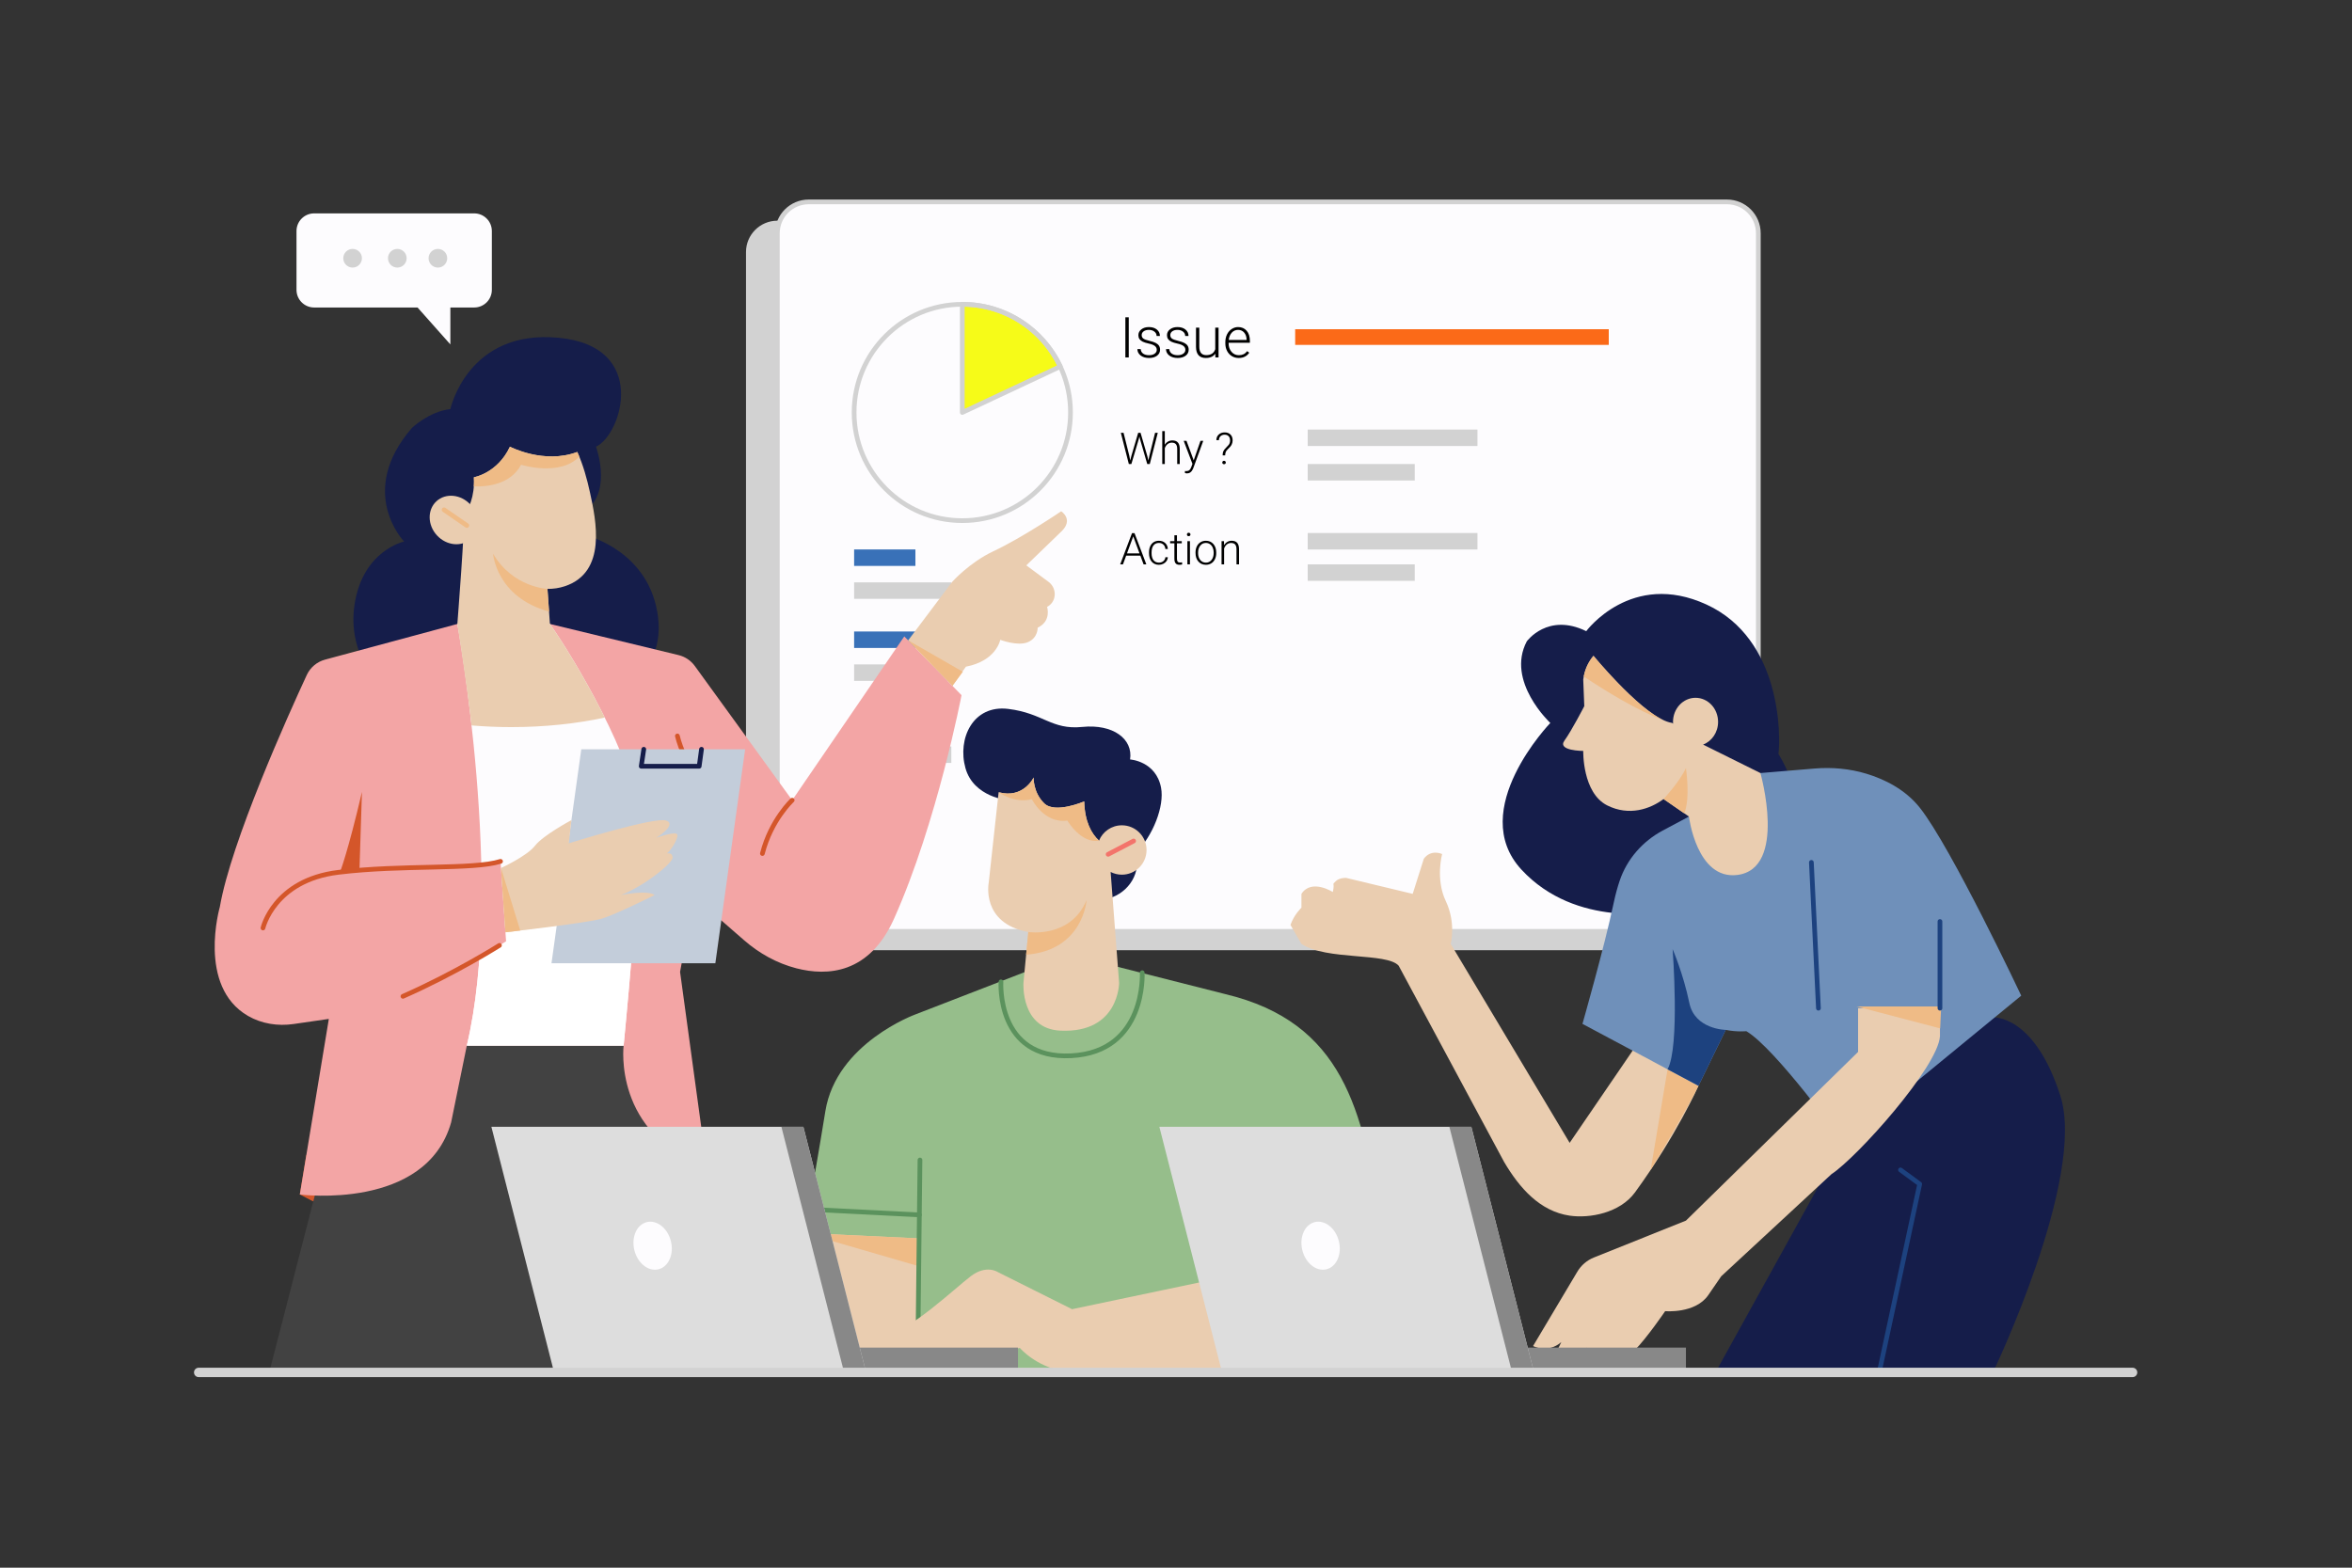<svg width="750" height="500" viewBox="0 0 750 500" fill="none" xmlns="http://www.w3.org/2000/svg">
<rect x="0" y="0" width="750" height="500" fill="#333333" stroke="none"/>
<g id="discuss">
<g id="surface1">
<path id="Vector" d="M540.691 303.055H247.883C242.359 303.055 237.883 298.578 237.883 293.055V80.391C237.883 74.867 242.359 70.391 247.883 70.391H540.691C546.215 70.391 550.691 74.867 550.691 80.391V293.055C550.691 298.578 546.215 303.055 540.691 303.055Z" fill="#D2D2D2"/>
<path id="Vector_2" d="M550.691 297.055H257.879C252.359 297.055 247.883 292.578 247.883 287.055V74.391C247.883 68.867 252.359 64.391 257.879 64.391H550.691C556.215 64.391 560.691 68.867 560.691 74.391V287.055C560.691 292.578 556.215 297.055 550.691 297.055Z" fill="#FDFCFE"/>
<path id="Vector_3" d="M550.691 297.055H257.879C252.359 297.055 247.883 292.578 247.883 287.055V74.391C247.883 68.867 252.359 64.391 257.879 64.391H550.691C556.215 64.391 560.691 68.867 560.691 74.391V287.055C560.691 292.578 556.215 297.055 550.691 297.055Z" stroke="#D2D2D2" stroke-width="1.5" stroke-miterlimit="10" stroke-linecap="round" stroke-linejoin="round"/>
<path id="Vector_4" d="M338.098 116.902C332.586 105.176 320.676 97.055 306.859 97.055V131.555L338.098 116.902Z" fill="#F6FB18"/>
<path id="Vector_5" d="M338.098 116.902C332.586 105.176 320.676 97.055 306.859 97.055V131.555L338.098 116.902Z" stroke="#D2D2D2" stroke-width="1.5" stroke-miterlimit="10" stroke-linecap="round" stroke-linejoin="round"/>
<path id="Vector_6" d="M272.359 131.555C272.359 112.5 287.805 97.055 306.859 97.055C325.914 97.055 341.359 112.5 341.359 131.555C341.359 150.609 325.914 166.055 306.859 166.055C287.805 166.055 272.359 150.609 272.359 131.555Z" stroke="#D2D2D2" stroke-width="1.5" stroke-miterlimit="10" stroke-linecap="round" stroke-linejoin="round"/>
<path id="Vector_7" d="M513 110H413V105H513V110Z" fill="#FB6A18"/>
<path id="Vector_8" d="M471.129 142.25H417V137H471.129V142.25Z" fill="#D2D2D2"/>
<path id="Vector_9" d="M451.129 153.25H417V148H451.129V153.25Z" fill="#D2D2D2"/>
<path id="Vector_10" d="M471.129 175.25H417V170H471.129V175.25Z" fill="#D2D2D2"/>
<path id="Vector_11" d="M451.129 185.25H417V180H451.129V185.25Z" fill="#D2D2D2"/>
<path id="Vector_12" d="M291.906 180.492H272.359V175.242H291.906V180.492Z" fill="#3971B8"/>
<path id="Vector_13" d="M303.359 190.992H272.359V185.742H303.359V190.992Z" fill="#D2D2D2"/>
<path id="Vector_14" d="M291.906 206.66H272.359V201.41H291.906V206.66Z" fill="#3971B8"/>
<path id="Vector_15" d="M303.359 217.16H272.359V211.91H303.359V217.16Z" fill="#D2D2D2"/>
<path id="Vector_16" d="M291.906 232.824H272.359V227.574H291.906V232.824Z" fill="#3971B8"/>
<path id="Vector_17" d="M303.359 243.324H272.359V238.074H303.359V243.324Z" fill="#D2D2D2"/>
<path id="Vector_18" d="M225.359 372.223C225.359 372.223 173.527 422.555 95.609 380.973L97.688 368.387L223.789 360.707L225.359 372.223Z" fill="#D4562A"/>
<path id="Vector_19" d="M112.691 333.473L85.859 437.723H210.609C210.609 437.723 222.148 369.723 216.004 333.473H112.691Z" fill="#424242"/>
<path id="Vector_20" d="M122.109 219.223C122.109 219.223 110.359 209.473 113.109 192.473C115.859 175.473 128.859 172.723 128.859 172.723C128.859 172.723 113.609 156.973 131.359 136.473C131.359 136.473 136.859 131.223 143.609 130.473C143.609 130.473 149.109 104.973 178.109 107.723C207.109 110.473 198.234 138.723 190.047 142.473C190.047 142.473 194.961 155.723 187.535 162.223V170.973C187.535 170.973 207.359 175.973 209.859 196.973C212.359 217.973 190.047 225.473 190.047 225.473C190.047 225.473 132.859 230.141 122.109 219.223Z" fill="#151D4A"/>
<path id="Vector_21" d="M145.84 199.004L103.645 210.383C101.074 211.078 98.945 212.867 97.824 215.285C91.992 227.871 73.672 268.473 70.109 289.223C70.109 289.223 62.762 314.57 79.082 324.016C83.457 326.547 88.625 327.328 93.625 326.602L104.859 324.973L95.609 380.973C95.609 380.973 135.859 386.223 143.859 357.973L148.859 333.473H198.859C198.859 333.473 195.359 361.723 225.359 372.223L216.859 309.973L221.254 285.918L237.27 299.875C242.078 304.066 247.738 307.227 253.914 308.824C263.844 311.391 277.203 310.652 285.109 292.973C298.859 262.223 306.609 221.723 306.609 221.723L288.359 202.973L252.609 255.223L221.555 212.406C220.301 210.672 218.469 209.445 216.391 208.941L175.359 199.004H145.84Z" fill="#F3A5A5"/>
<path id="Vector_22" d="M203.691 260.055C202.125 242.082 183.359 210.387 175.359 199.004H145.84C145.84 199.004 161.027 282.555 148.859 333.473H198.859C198.859 333.473 204.828 273.062 203.691 260.055Z" fill="#FDFCFE"/>
<path id="Vector_23" d="M203.086 282.699C187.398 287.746 168.07 290.262 153.508 291.512C153.199 306.32 151.867 320.895 148.859 333.473H198.859C198.859 333.473 201.691 304.789 203.086 282.699Z" fill="white"/>
<path id="Vector_24" d="M175.359 199.004L174.574 187.824C176.445 187.84 178.305 187.574 180.109 186.973C193.609 182.473 190.094 166.012 188.109 156.973C187.211 152.879 185.988 148.289 184.086 144.145C173.465 148.16 162.609 142.473 162.609 142.473C158.609 150.973 151.109 152.223 151.109 152.223C151.445 158.578 149.32 162.52 147.875 164.438C148.422 166.172 145.84 199.004 145.84 199.004C145.84 199.004 148.937 218.473 150.371 231.371C154.484 231.715 158.711 231.902 163.027 231.902C173.656 231.902 183.746 230.812 192.844 228.867C186.75 216.598 179.566 204.992 175.359 199.004Z" fill="#EACDB0"/>
<path id="Vector_25" d="M166.16 148.223C166.16 148.223 178.484 152.109 184.73 145.633C184.523 145.133 184.309 144.637 184.086 144.145C173.465 148.16 162.609 142.473 162.609 142.473C158.609 150.973 151.109 152.223 151.109 152.223C151.164 153.262 151.148 154.234 151.086 155.145C155.383 155.277 162.828 154.52 166.16 148.223Z" fill="#EFBB86"/>
<path id="Vector_26" d="M150.008 160.937C153.047 164.242 153.121 169.117 150.172 171.828C147.226 174.535 142.375 174.058 139.336 170.754C136.297 167.453 136.226 162.578 139.172 159.867C142.117 157.156 146.973 157.637 150.008 160.937Z" fill="#EACDB0"/>
<path id="Vector_27" d="M83.859 295.973C83.859 295.973 87.359 280.723 107.859 278.223C128.359 275.723 150.859 277.473 159.609 274.723L161.375 300.223C161.375 300.223 124.461 323.473 104.859 324.973L83.859 295.973Z" fill="#F3A5A5"/>
<path id="Vector_28" d="M108.461 278.035C108.461 278.035 110.852 272.051 115.422 252.57L114.617 277.629L108.461 278.035Z" fill="#D4562A"/>
<path id="Vector_29" d="M174.574 187.824C174.574 187.824 163.484 187.348 157.234 176.598C157.234 176.598 158.188 190.441 175.086 195.066L174.574 187.824Z" fill="#EFBB86"/>
<path id="Vector_30" d="M141.609 162.598L148.859 167.598" stroke="#EFBB86" stroke-width="1.5" stroke-miterlimit="10" stroke-linecap="round" stroke-linejoin="round"/>
<path id="Vector_31" d="M221.254 285.918C221.254 285.918 225.301 271.234 225.359 259.973C225.398 252.57 218.109 243.473 216.004 234.723" stroke="#D4562A" stroke-width="1.5" stroke-miterlimit="10" stroke-linecap="round" stroke-linejoin="round"/>
<path id="Vector_32" d="M228.109 307.223H175.859L185.359 238.973H237.609L228.109 307.223Z" fill="#C3CDDA"/>
<path id="Vector_33" d="M159.758 276.836C159.758 276.836 167.984 273.098 170.609 269.723C173.234 266.348 182.215 261.574 182.215 261.574L181.359 268.965C181.359 268.965 208.984 260.348 212.484 261.723C215.984 263.098 209.234 267.223 209.234 267.223C209.234 267.223 215.734 264.879 215.984 266.238C216.234 267.598 213.984 271.223 212.609 272.223C212.609 272.223 214.359 271.723 214.484 273.473C214.609 275.223 205.484 282.598 197.984 285.473C197.984 285.473 206.359 283.723 208.734 285.473C208.734 285.473 196.484 291.598 191.984 292.973C187.484 294.348 161.176 297.344 161.176 297.344L159.758 276.836Z" fill="#EACDB0"/>
<path id="Vector_34" d="M159.262 301.52C159.262 301.52 145.145 310.445 128.492 317.77" stroke="#D4562A" stroke-width="1.5" stroke-miterlimit="10" stroke-linecap="round" stroke-linejoin="round"/>
<path id="Vector_35" d="M83.859 295.973C83.859 295.973 87.359 280.723 107.859 278.223C128.359 275.723 150.859 277.473 159.609 274.723" stroke="#D4562A" stroke-width="1.5" stroke-miterlimit="10" stroke-linecap="round" stroke-linejoin="round"/>
<path id="Vector_36" d="M252.609 255.223C252.609 255.223 245.859 261.473 243.109 272.223" stroke="#D4562A" stroke-width="1.5" stroke-miterlimit="10" stroke-linecap="round" stroke-linejoin="round"/>
<path id="Vector_37" d="M159.758 276.836L161.176 297.344L165.898 296.785L159.758 276.836Z" fill="#EFBB86"/>
<path id="Vector_38" d="M289.594 204.238L303.641 185.566C303.641 185.566 309.105 179.422 316.766 175.816C326.121 171.41 338.391 163.066 338.391 163.066C338.391 163.066 342.516 165.691 338.391 169.566L327.266 180.316L334.184 185.449C336.93 187.305 337.102 191.441 334.348 193.285C334.203 193.383 334.051 193.477 333.891 193.566C333.891 193.566 335.391 198.066 330.891 200.191C330.891 200.191 331.016 203.441 327.766 204.816C324.516 206.191 318.961 204.066 318.961 204.066C318.961 204.066 317.762 210.754 308.012 212.629L303.711 218.742L289.594 204.238Z" fill="#EACDB0"/>
<path id="Vector_39" d="M289.594 204.238L307.027 214.254L303.711 218.742L289.594 204.238Z" fill="#EFBB86"/>
<path id="Vector_40" d="M205.285 238.973L204.473 244.387H222.953L223.691 238.973" stroke="#151D4A" stroke-width="1.5" stroke-miterlimit="10" stroke-linecap="round" stroke-linejoin="round"/>
<path id="Vector_41" d="M151.211 68.055H100.176C97.07 68.055 94.547 70.574 94.547 73.684V92.445C94.547 95.555 97.07 98.074 100.176 98.074H133.148L143.609 109.848V98.074H151.211C154.316 98.074 156.84 95.555 156.84 92.445V73.684C156.84 70.574 154.316 68.055 151.211 68.055Z" fill="#FDFCFE"/>
<path id="Vector_42" d="M115.41 82.363C115.41 84.008 114.078 85.34 112.434 85.34C110.793 85.34 109.461 84.008 109.461 82.363C109.461 80.719 110.793 79.391 112.434 79.391C114.078 79.391 115.41 80.719 115.41 82.363Z" fill="#D2D2D2"/>
<path id="Vector_43" d="M129.668 82.363C129.668 84.008 128.336 85.34 126.691 85.34C125.051 85.34 123.719 84.008 123.719 82.363C123.719 80.719 125.051 79.391 126.691 79.391C128.336 79.391 129.668 80.719 129.668 82.363Z" fill="#D2D2D2"/>
<path id="Vector_44" d="M142.609 82.363C142.609 84.008 141.277 85.34 139.637 85.34C137.992 85.34 136.66 84.008 136.66 82.363C136.66 80.719 137.992 79.391 139.637 79.391C141.277 79.391 142.609 80.719 142.609 82.363Z" fill="#D2D2D2"/>
<path id="Vector_45" d="M326.68 310.07L291.859 323.555C291.859 323.555 266.691 332.723 263.191 354.387C259.691 376.055 253.527 410.223 253.527 410.223L207.191 419.055V437.723H416.359L414.629 391.508L440.164 389.766C434.609 354.223 428.359 326.055 390.691 317.055L356.547 308.398L326.68 310.07Z" fill="#96BE8B"/>
<path id="Vector_46" d="M319.184 313.153C319.184 313.153 317.609 337.973 341.609 336.723C365.609 335.473 364.226 310.239 364.226 310.239" stroke="#5B925D" stroke-width="1.5" stroke-miterlimit="10" stroke-linecap="round" stroke-linejoin="round"/>
<path id="Vector_47" d="M292.984 394.973L256.547 393.262C254.816 403.078 253.527 410.223 253.527 410.223L207.191 419.055V437.723H292.758L292.984 394.973Z" fill="#EACDB0"/>
<path id="Vector_48" d="M256.547 393.262L292.984 394.973V403.848L256.547 393.262Z" fill="#EFBB86"/>
<path id="Vector_49" d="M370.234 251.223C368.609 242.723 360.359 242.223 360.359 242.223C361.359 235.723 354.984 230.848 345.109 231.848C335.234 232.848 332.734 227.473 321.484 226.098C310.234 224.723 305.234 235.598 307.859 244.973C310.484 254.348 321.484 255.223 321.484 255.223L322.359 286.348L349.726 287.098C356.844 287.098 362.609 281.695 362.609 275.035C362.609 273.996 362.457 272.996 362.191 272.035C367.68 266.535 371.359 257.098 370.234 251.223Z" fill="#151D4A"/>
<path id="Vector_50" d="M357.734 263.223C354.445 263.223 351.629 265.242 350.449 268.105C348.07 265.918 345.898 262.137 345.734 255.598C345.734 255.598 336.461 259.629 332.984 256.223C329.359 252.664 329.609 247.973 329.609 247.973C329.609 247.973 326.344 254.848 318.441 252.664L315.277 281.566C315.277 281.566 312.711 294.457 327.891 297.258L326.359 313.473C326.359 313.473 325.371 328.148 338.191 328.723C356.859 329.555 356.859 313.473 356.859 313.473L354.156 278.105C355.231 278.656 356.445 278.973 357.734 278.973C362.086 278.973 365.609 275.445 365.609 271.098C365.609 266.746 362.086 263.223 357.734 263.223Z" fill="#EACDB0"/>
<path id="Vector_51" d="M345.734 255.598C345.734 255.598 336.461 259.629 332.984 256.223C329.359 252.664 329.609 247.973 329.609 247.973C329.609 247.973 326.344 254.848 318.441 252.664C318.441 252.664 323.359 256.387 329.027 254.887C329.027 254.887 332.863 262.723 340.363 261.723C340.363 261.723 344.711 269.16 350.449 268.105C348.07 265.918 345.898 262.137 345.734 255.598Z" fill="#EFBB86"/>
<path id="Vector_52" d="M327.891 297.258C327.891 297.258 341.359 299.348 346.484 287.098C346.484 287.098 345.43 303.141 327.207 304.492L327.891 297.258Z" fill="#EFBB86"/>
<path id="Vector_53" d="M353.359 272.473L361.484 268.223" stroke="#F3746B" stroke-width="1.5" stroke-miterlimit="10" stroke-linecap="round" stroke-linejoin="round"/>
<path id="Vector_54" d="M292.609 436.723L293.359 369.973" stroke="#5B925D" stroke-width="1.5" stroke-miterlimit="10" stroke-linecap="round" stroke-linejoin="round"/>
<path id="Vector_55" d="M257.879 385.684L293.164 387.473" stroke="#5B925D" stroke-width="1.5" stroke-miterlimit="10" stroke-linecap="round" stroke-linejoin="round"/>
<path id="Vector_56" d="M341.859 417.555L318.191 405.723C318.191 405.723 314.527 403.223 309.527 407.055C304.527 410.887 289.859 424.723 283.191 425.387C283.191 425.387 280.691 430.887 288.527 430.887C288.527 430.887 291.691 434.555 297.859 431.887C297.859 431.887 301.859 434.887 307.527 431.387C307.527 431.387 311.191 433.887 317.191 432.387L325.191 429.887C325.191 429.887 331.027 436.887 341.859 437.723H419.027C419.027 437.723 447.691 435.723 444.027 411.723C440.965 391.664 440.164 389.766 440.164 389.766L396.848 392.723L398.289 405.695L341.859 417.555Z" fill="#EACDB0"/>
<path id="Vector_57" d="M396.848 392.723L440.164 389.766L441.551 396.48L396.848 392.723Z" fill="#F3746B"/>
<path id="Vector_58" d="M398.289 405.695C398.289 405.695 407.609 404.223 414.734 409.598" stroke="#F3746B" stroke-width="1.5" stroke-miterlimit="10" stroke-linecap="round" stroke-linejoin="round"/>
<path id="Vector_59" d="M396.848 392.723L392.859 365.973" stroke="#4A2F91" stroke-width="1.5" stroke-miterlimit="10" stroke-linecap="round" stroke-linejoin="round"/>
<path id="Vector_60" d="M395.801 385.684L438.797 381.355" stroke="#4A2F91" stroke-width="1.5" stroke-miterlimit="10" stroke-linecap="round" stroke-linejoin="round"/>
<path id="Vector_61" d="M324.609 437.723H231.359V429.805H324.609V437.723Z" fill="#888888"/>
<path id="Vector_62" d="M276.172 437.723H176.691L156.691 359.387H256.172L276.172 437.723Z" fill="#DDDDDD"/>
<path id="Vector_63" d="M256.172 359.387H249.172L269.172 437.723H276.172L256.172 359.387Z" fill="#888888"/>
<path id="Vector_64" d="M213.93 395.852C214.969 400.004 213.203 404.024 209.988 404.825C206.774 405.629 203.324 402.911 202.289 398.758C201.254 394.606 203.016 390.59 206.234 389.786C209.445 388.985 212.895 391.7 213.93 395.852Z" fill="#FDFCFE"/>
<path id="Vector_65" d="M529.859 290.746C529.859 290.746 502.609 296.304 485.109 277.304C467.609 258.304 494.359 230.585 494.359 230.585C494.359 230.585 480.109 217.304 486.859 204.554C486.859 204.554 493.527 195.304 505.816 201.304C505.816 201.304 520.184 181.804 544.148 192.804C568.109 203.804 567.852 234.808 567.109 240.472C567.109 240.472 596.684 285.98 529.859 290.746Z" fill="#151D4A"/>
<path id="Vector_66" d="M521.359 334L500.527 364.5L462.609 301.054C462.609 301.054 464.359 294.387 461.027 287.387C457.691 280.387 459.859 272.387 459.859 272.387C459.859 272.387 456.359 270.722 454.027 273.887L450.473 285.09L429.5 280.054C428.934 279.879 427 280.054 426 281C424.459 282.457 425.766 281.176 425 284.5C425 284.5 418.199 280.152 415 285.09V289.5C415 289.5 412.668 291.668 411.5 295L415 301.054C422.938 306.367 442.25 303.75 446 308L479.621 370.582C484.496 378.863 491.02 386.324 500.527 387.722C506.898 388.656 516.57 386.875 521.359 380.304C534.625 362.109 541.609 346.304 541.609 346.304L521.359 334Z" fill="#EACDB0"/>
<path id="Vector_67" d="M531.75 341.043L526.359 373.137C526.359 373.137 538.027 353.66 541.609 346.305L531.75 341.043Z" fill="#EFBB86"/>
<path id="Vector_68" d="M635.5 324.5C635.5 324.5 648.668 323.418 657 349.5C665.336 375.582 635.5 437.723 635.5 437.723H547.027L587.691 364.223L635.5 324.5Z" fill="#151D4A"/>
<path id="Vector_69" d="M606.027 373.137L612.148 377.637L599.234 437.723" stroke="#1D427F" stroke-width="1.5" stroke-miterlimit="10" stroke-linecap="round" stroke-linejoin="round"/>
<path id="Vector_70" d="M612.191 257.621C607.504 251.715 600.879 248.512 595.156 246.774C589.805 245.149 584.172 244.653 578.594 245.118L561.359 246.555L538.562 260.43L530.148 264.926C523.742 268.352 518.789 274.039 516.469 280.922C515.793 282.93 515.156 285.215 514.609 287.805C511.609 302.055 504.609 326.555 504.609 326.555L541.609 346.305L550.297 328.473C553.922 329.203 556.859 328.887 556.859 328.887C566.191 334.387 587.691 364.223 587.691 364.223L644.527 317.555C644.527 317.555 622.191 270.223 612.191 257.621Z" fill="#6F90BA"/>
<path id="Vector_71" d="M550.297 328.473C550.297 328.473 540.445 328.352 538.691 319.887C536.734 310.43 533.359 302.723 533.359 302.723C533.359 302.723 535.734 333.805 531.75 341.043L541.609 346.305L550.297 328.473Z" fill="#1D427F"/>
<path id="Vector_72" d="M561.359 246.555L543.074 237.48C545.859 236.422 547.859 233.586 547.859 230.242C547.859 225.996 544.641 222.555 540.672 222.555C536.703 222.555 533.484 225.996 533.484 230.242C533.484 230.441 533.5 230.633 533.512 230.828C533.41 230.738 533.312 230.656 533.207 230.566C524.734 229.43 508.129 209.172 508.125 209.168C506.555 211.047 505.273 213.516 504.859 216.723L505.191 225.223C505.191 225.223 501.219 232.945 498.859 236.223C496.5 239.5 504.859 239.5 504.859 239.5C504.859 239.5 504.527 252.887 512.527 256.887C519.496 260.375 526.215 258.035 530.473 254.844L538.562 260.43C538.562 260.43 541.027 280.723 554.027 279.055C570 277.008 561.359 246.555 561.359 246.555Z" fill="#EACDB0"/>
<path id="Vector_73" d="M530.703 229.805C521.84 225.898 508.129 209.172 508.125 209.168C506.719 210.852 505.547 213.016 505.02 215.758C511.762 220.246 522.277 226.77 530.703 229.805Z" fill="#EFBB86"/>
<path id="Vector_74" d="M530.473 254.844C530.473 254.844 535.609 249.352 537.609 244.953C537.609 244.953 539.059 254.516 537.086 259.41L530.473 254.844Z" fill="#EFBB86"/>
<path id="Vector_75" d="M592.5 321.555V335.5L537.609 389.305L508.277 401.062C506.059 401.949 504.199 403.539 502.977 405.594L488.859 429.305C488.859 429.305 493.484 431.805 497.859 428.055L496.109 431.68C496.109 431.68 502.734 433.305 505.984 429.805L504.484 432.68C504.484 432.68 507.734 434.18 512.75 433.051C512.75 433.051 518.859 433.051 521.234 430.68C525.113 426.805 530.984 418.18 530.984 418.18C530.984 418.18 540.609 419.055 544.734 413.055L548.859 407.055L584 374.5C592.246 369.082 617.957 340.344 618.609 330.5V321.555H592.5Z" fill="#EACDB0"/>
<path id="Vector_76" d="M592 321H619L618.671 328L592 321Z" fill="#EFBB86"/>
<path id="Vector_77" d="M537.609 437.723H444.359V429.805H537.609V437.723Z" fill="#888888"/>
<path id="Vector_78" d="M489.172 437.723H389.691L369.691 359.387H469.172L489.172 437.723Z" fill="#DDDDDD"/>
<path id="Vector_79" d="M469.172 359.387H462.172L482.172 437.723H489.172L469.172 359.387Z" fill="#888888"/>
<path id="Vector_80" d="M426.93 395.852C427.969 400.004 426.203 404.024 422.988 404.825C419.774 405.629 416.324 402.911 415.289 398.758C414.254 394.606 416.016 390.59 419.231 389.786C422.449 388.985 425.895 391.7 426.93 395.852Z" fill="#FDFCFE"/>
<path id="Vector_81" d="M579.859 321.555L577.609 275.055" stroke="#1D427F" stroke-width="1.5" stroke-miterlimit="10" stroke-linecap="round" stroke-linejoin="round"/>
<path id="Vector_82" d="M618.609 321.555V293.902" stroke="#1D427F" stroke-width="1.5" stroke-miterlimit="10" stroke-linecap="round" stroke-linejoin="round"/>
<path id="Vector_83" d="M63.359 437.723H680.027" stroke="#D2D2D2" stroke-width="3" stroke-miterlimit="10" stroke-linecap="round" stroke-linejoin="round"/>
</g>
<path id="Issue" d="M359.936 114H358.854V101.203H359.936V114ZM368.865 111.583C368.865 111.062 368.654 110.643 368.232 110.326C367.816 110.01 367.187 109.764 366.343 109.588C365.499 109.406 364.843 109.201 364.374 108.973C363.911 108.738 363.565 108.454 363.337 108.12C363.114 107.786 363.003 107.382 363.003 106.907C363.003 106.157 363.316 105.539 363.943 105.053C364.57 104.561 365.373 104.314 366.352 104.314C367.412 104.314 368.262 104.578 368.9 105.105C369.545 105.627 369.867 106.31 369.867 107.153H368.812C368.812 106.597 368.578 106.134 368.109 105.765C367.646 105.396 367.061 105.211 366.352 105.211C365.66 105.211 365.104 105.366 364.682 105.677C364.266 105.981 364.058 106.38 364.058 106.872C364.058 107.347 364.23 107.716 364.576 107.979C364.928 108.237 365.563 108.475 366.483 108.691C367.409 108.908 368.101 109.14 368.558 109.386C369.021 109.632 369.363 109.928 369.586 110.273C369.809 110.619 369.92 111.038 369.92 111.53C369.92 112.333 369.595 112.975 368.944 113.455C368.3 113.936 367.456 114.176 366.413 114.176C365.306 114.176 364.406 113.909 363.715 113.376C363.029 112.837 362.687 112.157 362.687 111.337H363.741C363.782 111.952 364.04 112.433 364.515 112.778C364.995 113.118 365.628 113.288 366.413 113.288C367.146 113.288 367.737 113.127 368.188 112.805C368.64 112.482 368.865 112.075 368.865 111.583ZM377.988 111.583C377.988 111.062 377.777 110.643 377.355 110.326C376.939 110.01 376.31 109.764 375.466 109.588C374.622 109.406 373.966 109.201 373.497 108.973C373.034 108.738 372.688 108.454 372.46 108.12C372.237 107.786 372.126 107.382 372.126 106.907C372.126 106.157 372.439 105.539 373.066 105.053C373.693 104.561 374.496 104.314 375.475 104.314C376.535 104.314 377.385 104.578 378.023 105.105C378.668 105.627 378.99 106.31 378.99 107.153H377.936C377.936 106.597 377.701 106.134 377.232 105.765C376.77 105.396 376.184 105.211 375.475 105.211C374.783 105.211 374.227 105.366 373.805 105.677C373.389 105.981 373.181 106.38 373.181 106.872C373.181 107.347 373.354 107.716 373.699 107.979C374.051 108.237 374.687 108.475 375.606 108.691C376.532 108.908 377.224 109.14 377.681 109.386C378.144 109.632 378.486 109.928 378.709 110.273C378.932 110.619 379.043 111.038 379.043 111.53C379.043 112.333 378.718 112.975 378.067 113.455C377.423 113.936 376.579 114.176 375.536 114.176C374.429 114.176 373.529 113.909 372.838 113.376C372.152 112.837 371.81 112.157 371.81 111.337H372.864C372.905 111.952 373.163 112.433 373.638 112.778C374.118 113.118 374.751 113.288 375.536 113.288C376.269 113.288 376.86 113.127 377.312 112.805C377.763 112.482 377.988 112.075 377.988 111.583ZM387.533 112.796C386.9 113.716 385.89 114.176 384.501 114.176C383.487 114.176 382.717 113.883 382.189 113.297C381.662 112.705 381.393 111.832 381.381 110.678V104.49H382.427V110.546C382.427 112.356 383.159 113.262 384.624 113.262C386.147 113.262 387.111 112.632 387.516 111.372V104.49H388.57V114H387.551L387.533 112.796ZM394.995 114.176C394.187 114.176 393.454 113.977 392.798 113.578C392.147 113.18 391.641 112.626 391.277 111.917C390.914 111.202 390.732 110.402 390.732 109.518V109.14C390.732 108.226 390.908 107.402 391.26 106.67C391.617 105.938 392.112 105.363 392.745 104.947C393.378 104.525 394.063 104.314 394.802 104.314C395.956 104.314 396.87 104.71 397.544 105.501C398.224 106.286 398.563 107.361 398.563 108.727V109.315H391.778V109.518C391.778 110.596 392.086 111.495 392.701 112.216C393.322 112.931 394.102 113.288 395.039 113.288C395.602 113.288 396.097 113.186 396.524 112.98C396.958 112.775 397.351 112.447 397.702 111.996L398.361 112.497C397.588 113.616 396.466 114.176 394.995 114.176ZM394.802 105.211C394.011 105.211 393.343 105.501 392.798 106.081C392.259 106.661 391.931 107.44 391.813 108.419H397.518V108.305C397.488 107.391 397.228 106.646 396.735 106.072C396.243 105.498 395.599 105.211 394.802 105.211Z" fill="black"/>
<path id="Why ? Action" d="M360.097 145.313L360.404 146.858L360.78 145.382L362.94 138.047H363.699L365.832 145.382L366.201 146.872L366.529 145.313L368.327 138.047H369.188L366.639 148H365.832L363.576 140.214L363.323 139.229L363.077 140.214L360.767 148H359.96L357.417 138.047H358.278L360.097 145.313ZM371.431 141.854C371.7 141.412 372.044 141.071 372.463 140.829C372.882 140.588 373.34 140.467 373.837 140.467C374.63 140.467 375.22 140.69 375.607 141.137C375.995 141.583 376.191 142.253 376.195 143.146V148H375.382V143.14C375.377 142.479 375.236 141.987 374.958 141.663C374.685 141.34 374.245 141.178 373.639 141.178C373.133 141.178 372.684 141.337 372.292 141.656C371.905 141.971 371.618 142.397 371.431 142.935V148H370.617V137.5H371.431V141.854ZM380.646 146.824L382.806 140.604H383.688L380.529 149.258L380.365 149.641C379.96 150.538 379.333 150.987 378.485 150.987C378.289 150.987 378.08 150.955 377.856 150.892L377.85 150.215L378.273 150.256C378.674 150.256 378.998 150.156 379.244 149.955C379.495 149.759 379.707 149.42 379.88 148.937L380.242 147.938L377.453 140.604H378.349L380.646 146.824ZM389.867 145.238C389.876 144.701 389.949 144.268 390.086 143.939C390.223 143.611 390.517 143.226 390.968 142.784C391.419 142.338 391.708 142.023 391.836 141.841C391.968 141.654 392.068 141.451 392.137 141.232C392.21 141.009 392.246 140.756 392.246 140.474C392.246 139.904 392.093 139.457 391.788 139.134C391.487 138.806 391.066 138.642 390.523 138.642C389.977 138.642 389.535 138.799 389.197 139.113C388.865 139.423 388.694 139.845 388.685 140.378H387.871C387.88 139.631 388.133 139.034 388.63 138.587C389.127 138.136 389.758 137.91 390.523 137.91C391.307 137.91 391.925 138.14 392.376 138.601C392.832 139.056 393.06 139.676 393.06 140.46C393.06 140.952 392.948 141.415 392.725 141.848C392.501 142.276 392.077 142.777 391.453 143.352C390.938 143.785 390.681 144.413 390.681 145.238H389.867ZM389.758 147.521C389.758 147.367 389.806 147.237 389.901 147.132C390.002 147.022 390.141 146.968 390.318 146.968C390.492 146.968 390.628 147.022 390.729 147.132C390.833 147.237 390.886 147.367 390.886 147.521C390.886 147.672 390.833 147.799 390.729 147.904C390.628 148.005 390.492 148.055 390.318 148.055C390.141 148.055 390.002 148.005 389.901 147.904C389.806 147.799 389.758 147.672 389.758 147.521ZM363.631 177.211H359.112L358.087 180H357.205L360.972 170.047H361.771L365.538 180H364.663L363.631 177.211ZM359.372 176.493H363.364L361.368 171.072L359.372 176.493ZM369.551 179.446C370.12 179.446 370.597 179.287 370.979 178.968C371.367 178.644 371.576 178.227 371.608 177.717H372.395C372.372 178.168 372.23 178.58 371.971 178.954C371.711 179.323 371.365 179.613 370.932 179.822C370.503 180.032 370.043 180.137 369.551 180.137C368.58 180.137 367.81 179.799 367.24 179.125C366.675 178.451 366.393 177.544 366.393 176.404V176.158C366.393 175.429 366.52 174.784 366.775 174.224C367.031 173.663 367.395 173.23 367.869 172.925C368.348 172.619 368.906 172.467 369.544 172.467C370.355 172.467 371.023 172.708 371.547 173.191C372.076 173.674 372.358 174.31 372.395 175.099H371.608C371.572 174.52 371.362 174.053 370.979 173.697C370.601 173.342 370.123 173.164 369.544 173.164C368.806 173.164 368.231 173.431 367.821 173.964C367.416 174.497 367.213 175.244 367.213 176.206V176.445C367.213 177.389 367.416 178.125 367.821 178.653C368.231 179.182 368.808 179.446 369.551 179.446ZM375.307 170.71V172.604H376.838V173.273H375.307V178.202C375.307 178.612 375.38 178.918 375.525 179.118C375.676 179.319 375.924 179.419 376.271 179.419C376.407 179.419 376.628 179.396 376.934 179.351L376.968 180.021C376.754 180.098 376.462 180.137 376.093 180.137C375.532 180.137 375.124 179.975 374.869 179.651C374.614 179.323 374.486 178.842 374.486 178.209V173.273H373.126V172.604H374.486V170.71H375.307ZM379.449 180H378.629V172.604H379.449V180ZM378.485 170.464C378.485 170.309 378.535 170.179 378.636 170.074C378.736 169.965 378.873 169.91 379.046 169.91C379.219 169.91 379.356 169.965 379.456 170.074C379.561 170.179 379.613 170.309 379.613 170.464C379.613 170.619 379.561 170.749 379.456 170.854C379.356 170.958 379.219 171.011 379.046 171.011C378.873 171.011 378.736 170.958 378.636 170.854C378.535 170.749 378.485 170.619 378.485 170.464ZM381.227 176.192C381.227 175.481 381.363 174.841 381.637 174.271C381.915 173.702 382.304 173.26 382.806 172.945C383.312 172.626 383.883 172.467 384.521 172.467C385.506 172.467 386.303 172.813 386.914 173.506C387.525 174.194 387.83 175.108 387.83 176.247V176.418C387.83 177.133 387.691 177.778 387.413 178.353C387.14 178.922 386.752 179.362 386.251 179.672C385.75 179.982 385.178 180.137 384.535 180.137C383.555 180.137 382.758 179.793 382.143 179.104C381.532 178.412 381.227 177.496 381.227 176.356V176.192ZM382.047 176.418C382.047 177.302 382.275 178.029 382.73 178.599C383.191 179.164 383.792 179.446 384.535 179.446C385.273 179.446 385.87 179.164 386.326 178.599C386.786 178.029 387.017 177.279 387.017 176.35V176.192C387.017 175.627 386.912 175.11 386.702 174.641C386.493 174.171 386.199 173.809 385.82 173.554C385.442 173.294 385.009 173.164 384.521 173.164C383.792 173.164 383.198 173.451 382.737 174.025C382.277 174.595 382.047 175.342 382.047 176.268V176.418ZM390.305 172.604L390.332 173.868C390.61 173.412 390.956 173.066 391.371 172.829C391.786 172.588 392.244 172.467 392.745 172.467C393.538 172.467 394.128 172.69 394.516 173.137C394.903 173.583 395.099 174.253 395.104 175.146V180H394.29V175.14C394.285 174.479 394.144 173.987 393.866 173.663C393.593 173.34 393.153 173.178 392.547 173.178C392.041 173.178 391.592 173.337 391.2 173.656C390.813 173.971 390.526 174.397 390.339 174.935V180H389.525V172.604H390.305Z" fill="black"/>
</g>
</svg>
